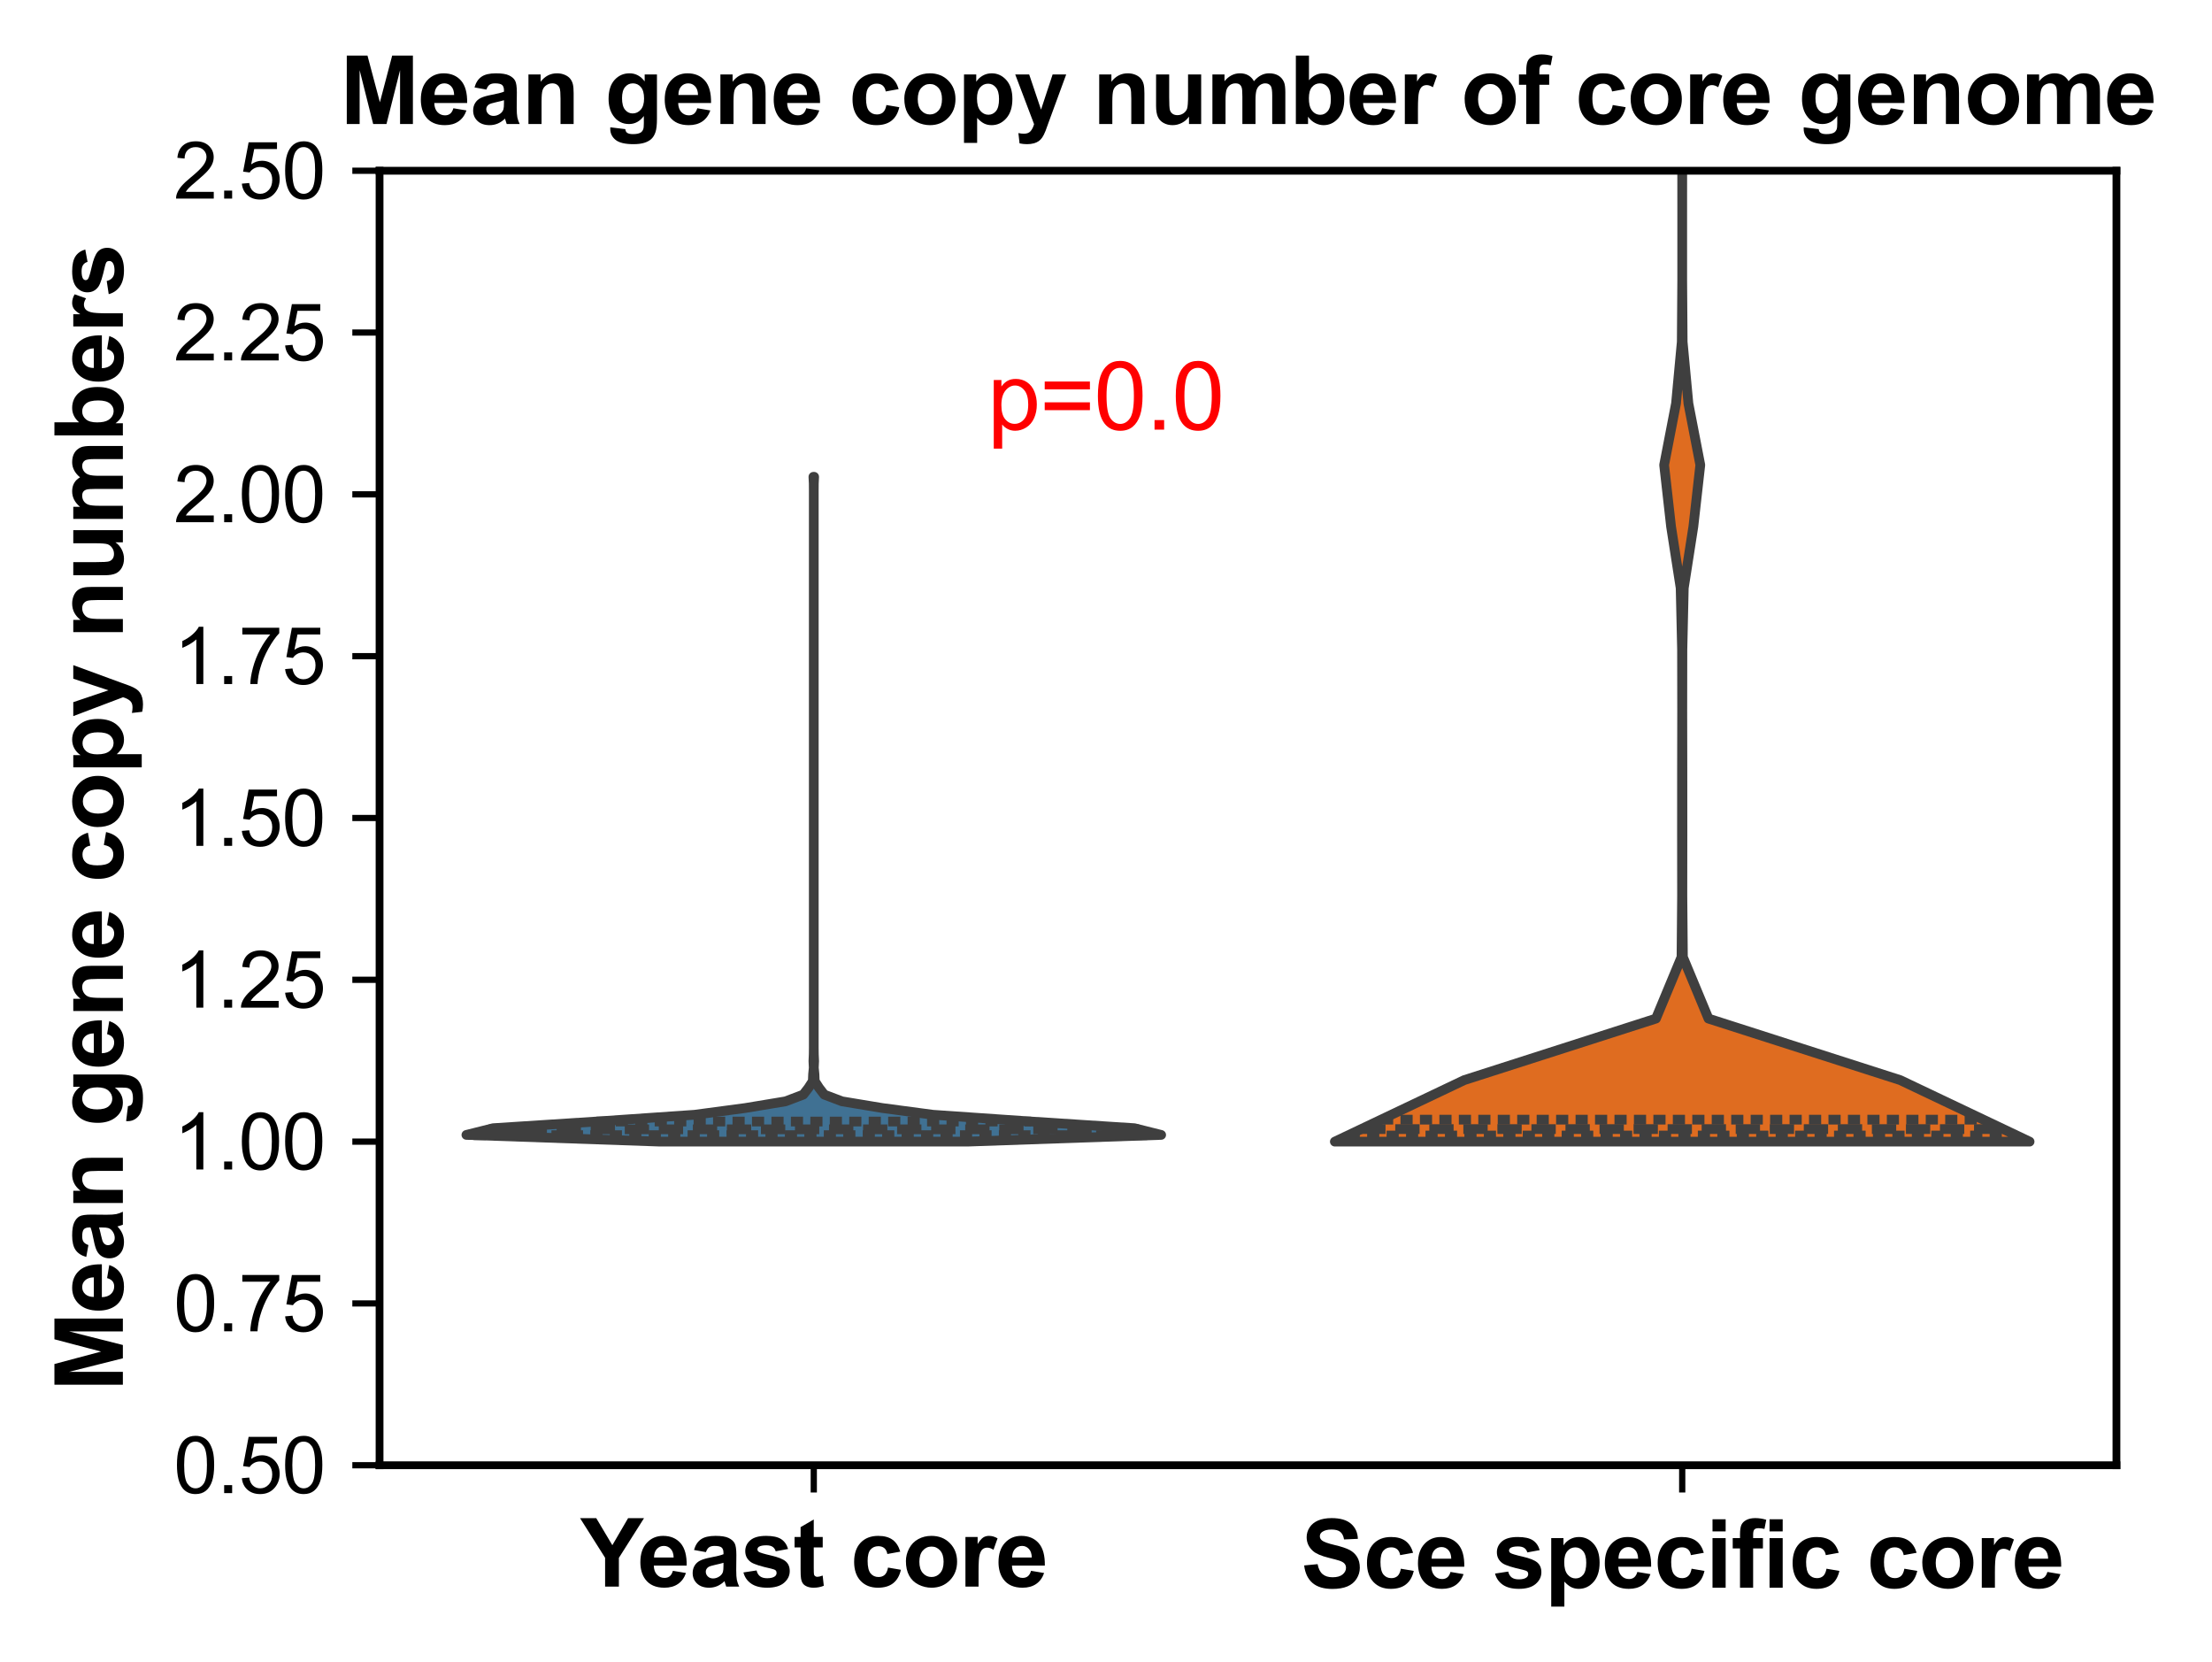 <?xml version="1.0" encoding="utf-8" standalone="no"?>
<!DOCTYPE svg PUBLIC "-//W3C//DTD SVG 1.1//EN"
  "http://www.w3.org/Graphics/SVG/1.1/DTD/svg11.dtd">
<svg xmlns:xlink="http://www.w3.org/1999/xlink" width="284.257pt" height="213.559pt" viewBox="0 0 284.257 213.559" xmlns="http://www.w3.org/2000/svg" version="1.1">
 <defs>
  <style type="text/css">*{stroke-linejoin: round; stroke-linecap: butt}</style>
 </defs>
 <g id="figure_1">
  <g id="patch_1">
   <path d="M 0 213.559 
L 284.257 213.559 
L 284.257 0 
L 0 0 
L 0 213.559 
z
" style="fill: none"/>
  </g>
  <g id="axes_1">
   <g id="patch_2">
    <path d="M 48.776 188.256 
L 271.976 188.256 
L 271.976 21.936 
L 48.776 21.936 
L 48.776 188.256 
z
" style="fill: none"/>
   </g>
   <g id="PolyCollection_1">
    <defs>
     <path id="m20b0145101" d="M 124.378 -66.884 
L 84.774 -66.884 
L 59.936 -67.747 
L 63.376 -68.609 
L 76.741 -69.472 
L 89.268 -70.335 
L 95.759 -71.198 
L 100.949 -72.06 
L 103.226 -72.923 
L 103.891 -73.786 
L 104.451 -74.649 
L 104.485 -75.512 
L 104.569 -76.374 
L 104.529 -77.237 
L 104.566 -78.1 
L 104.576 -78.963 
L 104.576 -79.825 
L 104.576 -80.688 
L 104.576 -81.551 
L 104.576 -82.414 
L 104.576 -83.277 
L 104.576 -84.139 
L 104.576 -85.002 
L 104.576 -85.865 
L 104.576 -86.728 
L 104.576 -87.59 
L 104.576 -88.453 
L 104.576 -89.316 
L 104.576 -90.179 
L 104.576 -91.042 
L 104.576 -91.904 
L 104.576 -92.767 
L 104.576 -93.63 
L 104.576 -94.493 
L 104.576 -95.355 
L 104.576 -96.218 
L 104.576 -97.081 
L 104.576 -97.944 
L 104.576 -98.807 
L 104.576 -99.669 
L 104.576 -100.532 
L 104.576 -101.395 
L 104.576 -102.258 
L 104.576 -103.12 
L 104.576 -103.983 
L 104.576 -104.846 
L 104.576 -105.709 
L 104.576 -106.572 
L 104.576 -107.434 
L 104.576 -108.297 
L 104.576 -109.16 
L 104.576 -110.023 
L 104.576 -110.885 
L 104.576 -111.748 
L 104.576 -112.611 
L 104.576 -113.474 
L 104.576 -114.337 
L 104.576 -115.199 
L 104.576 -116.062 
L 104.576 -116.925 
L 104.576 -117.788 
L 104.576 -118.65 
L 104.576 -119.513 
L 104.576 -120.376 
L 104.576 -121.239 
L 104.576 -122.102 
L 104.576 -122.964 
L 104.576 -123.827 
L 104.576 -124.69 
L 104.576 -125.553 
L 104.576 -126.415 
L 104.576 -127.278 
L 104.576 -128.141 
L 104.576 -129.004 
L 104.576 -129.867 
L 104.576 -130.729 
L 104.576 -131.592 
L 104.576 -132.455 
L 104.576 -133.318 
L 104.576 -134.18 
L 104.576 -135.043 
L 104.576 -135.906 
L 104.576 -136.769 
L 104.576 -137.632 
L 104.576 -138.494 
L 104.576 -139.357 
L 104.576 -140.22 
L 104.576 -141.083 
L 104.576 -141.945 
L 104.576 -142.808 
L 104.576 -143.671 
L 104.576 -144.534 
L 104.576 -145.397 
L 104.576 -146.259 
L 104.576 -147.122 
L 104.576 -147.985 
L 104.576 -148.848 
L 104.576 -149.71 
L 104.576 -150.573 
L 104.57 -151.436 
L 104.527 -152.299 
L 104.624 -152.299 
L 104.624 -152.299 
L 104.582 -151.436 
L 104.576 -150.573 
L 104.576 -149.71 
L 104.576 -148.848 
L 104.576 -147.985 
L 104.576 -147.122 
L 104.576 -146.259 
L 104.576 -145.397 
L 104.576 -144.534 
L 104.576 -143.671 
L 104.576 -142.808 
L 104.576 -141.945 
L 104.576 -141.083 
L 104.576 -140.22 
L 104.576 -139.357 
L 104.576 -138.494 
L 104.576 -137.632 
L 104.576 -136.769 
L 104.576 -135.906 
L 104.576 -135.043 
L 104.576 -134.18 
L 104.576 -133.318 
L 104.576 -132.455 
L 104.576 -131.592 
L 104.576 -130.729 
L 104.576 -129.867 
L 104.576 -129.004 
L 104.576 -128.141 
L 104.576 -127.278 
L 104.576 -126.415 
L 104.576 -125.553 
L 104.576 -124.69 
L 104.576 -123.827 
L 104.576 -122.964 
L 104.576 -122.102 
L 104.576 -121.239 
L 104.576 -120.376 
L 104.576 -119.513 
L 104.576 -118.65 
L 104.576 -117.788 
L 104.576 -116.925 
L 104.576 -116.062 
L 104.576 -115.199 
L 104.576 -114.337 
L 104.576 -113.474 
L 104.576 -112.611 
L 104.576 -111.748 
L 104.576 -110.885 
L 104.576 -110.023 
L 104.576 -109.16 
L 104.576 -108.297 
L 104.576 -107.434 
L 104.576 -106.572 
L 104.576 -105.709 
L 104.576 -104.846 
L 104.576 -103.983 
L 104.576 -103.12 
L 104.576 -102.258 
L 104.576 -101.395 
L 104.576 -100.532 
L 104.576 -99.669 
L 104.576 -98.807 
L 104.576 -97.944 
L 104.576 -97.081 
L 104.576 -96.218 
L 104.576 -95.355 
L 104.576 -94.493 
L 104.576 -93.63 
L 104.576 -92.767 
L 104.576 -91.904 
L 104.576 -91.042 
L 104.576 -90.179 
L 104.576 -89.316 
L 104.576 -88.453 
L 104.576 -87.59 
L 104.576 -86.728 
L 104.576 -85.865 
L 104.576 -85.002 
L 104.576 -84.139 
L 104.576 -83.277 
L 104.576 -82.414 
L 104.576 -81.551 
L 104.576 -80.688 
L 104.576 -79.825 
L 104.576 -78.963 
L 104.586 -78.1 
L 104.623 -77.237 
L 104.583 -76.374 
L 104.667 -75.512 
L 104.701 -74.649 
L 105.261 -73.786 
L 105.926 -72.923 
L 108.203 -72.06 
L 113.393 -71.198 
L 119.884 -70.335 
L 132.411 -69.472 
L 145.776 -68.609 
L 149.216 -67.747 
L 124.378 -66.884 
z
" style="stroke: #3f3f3f; stroke-width: 1.25"/>
    </defs>
    <g clip-path="url(#p2d5a7a60cd)">
     <use xlink:href="#m20b0145101" x="0" y="213.559" style="fill: #407193; stroke: #3f3f3f; stroke-width: 1.25"/>
    </g>
   </g>
   <g id="PolyCollection_2">
    <path d="M 260.816 146.676 
L 171.536 146.676 
L 188.162 138.773 
L 212.8 130.869 
L 216.086 122.966 
L 216.154 115.063 
L 216.145 107.16 
L 216.148 99.257 
L 216.164 91.354 
L 216.152 83.451 
L 215.974 75.548 
L 214.742 67.645 
L 213.852 59.741 
L 215.38 51.838 
L 216.118 43.935 
L 216.175 36.032 
L 216.176 28.129 
L 216.172 20.226 
L 216.155 12.323 
L 216.152 4.42 
L 216.145 -3.483 
L 216.13 -11.386 
L 216.106 -19.29 
L 216.107 -27.193 
L 216.16 -35.096 
L 216.175 -42.999 
L 216.176 -50.902 
L 216.176 -58.805 
L 216.176 -66.708 
L 216.176 -74.611 
L 216.176 -82.514 
L 216.176 -90.418 
L 216.172 -98.321 
L 216.155 -106.224 
L 216.157 -114.127 
L 216.173 -122.03 
L 216.176 -129.933 
L 216.176 -137.836 
L 216.176 -145.739 
L 216.176 -153.642 
L 216.176 -161.545 
L 216.176 -169.449 
L 216.176 -177.352 
L 216.176 -185.255 
L 216.176 -193.158 
L 216.176 -201.061 
L 216.176 -208.964 
L 216.176 -216.867 
L 216.176 -224.77 
L 216.176 -232.673 
L 216.176 -240.577 
L 216.176 -248.48 
L 216.176 -256.383 
L 216.176 -264.286 
L 216.176 -272.189 
L 216.176 -280.092 
L 216.176 -287.995 
L 216.176 -295.898 
L 216.176 -303.801 
L 216.176 -311.704 
L 216.176 -319.608 
L 216.176 -327.511 
L 216.176 -335.414 
L 216.176 -343.317 
L 216.176 -351.22 
L 216.176 -359.123 
L 216.176 -367.026 
L 216.176 -374.929 
L 216.176 -382.832 
L 216.176 -390.736 
L 216.176 -398.639 
L 216.176 -406.542 
L 216.176 -414.445 
L 216.176 -422.348 
L 216.176 -430.251 
L 216.176 -438.154 
L 216.176 -446.057 
L 216.176 -453.96 
L 216.176 -461.863 
L 216.176 -469.767 
L 216.176 -477.67 
L 216.176 -485.573 
L 216.176 -493.476 
L 216.176 -501.379 
L 216.176 -509.282 
L 216.176 -517.185 
L 216.176 -525.088 
L 216.176 -532.991 
L 216.176 -540.895 
L 216.176 -548.798 
L 216.176 -556.701 
L 216.176 -564.604 
L 216.176 -572.507 
L 216.176 -580.41 
L 216.176 -588.313 
L 216.176 -596.216 
L 216.176 -604.119 
L 216.176 -612.022 
L 216.175 -619.926 
L 216.166 -627.829 
L 216.151 -635.732 
L 216.201 -635.732 
L 216.201 -635.732 
L 216.186 -627.829 
L 216.177 -619.926 
L 216.176 -612.022 
L 216.176 -604.119 
L 216.176 -596.216 
L 216.176 -588.313 
L 216.176 -580.41 
L 216.176 -572.507 
L 216.176 -564.604 
L 216.176 -556.701 
L 216.176 -548.798 
L 216.176 -540.895 
L 216.176 -532.991 
L 216.176 -525.088 
L 216.176 -517.185 
L 216.176 -509.282 
L 216.176 -501.379 
L 216.176 -493.476 
L 216.176 -485.573 
L 216.176 -477.67 
L 216.176 -469.767 
L 216.176 -461.863 
L 216.176 -453.96 
L 216.176 -446.057 
L 216.176 -438.154 
L 216.176 -430.251 
L 216.176 -422.348 
L 216.176 -414.445 
L 216.176 -406.542 
L 216.176 -398.639 
L 216.176 -390.736 
L 216.176 -382.832 
L 216.176 -374.929 
L 216.176 -367.026 
L 216.176 -359.123 
L 216.176 -351.22 
L 216.176 -343.317 
L 216.176 -335.414 
L 216.176 -327.511 
L 216.176 -319.608 
L 216.176 -311.704 
L 216.176 -303.801 
L 216.176 -295.898 
L 216.176 -287.995 
L 216.176 -280.092 
L 216.176 -272.189 
L 216.176 -264.286 
L 216.176 -256.383 
L 216.176 -248.48 
L 216.176 -240.577 
L 216.176 -232.673 
L 216.176 -224.77 
L 216.176 -216.867 
L 216.176 -208.964 
L 216.176 -201.061 
L 216.176 -193.158 
L 216.176 -185.255 
L 216.176 -177.352 
L 216.176 -169.449 
L 216.176 -161.545 
L 216.176 -153.642 
L 216.176 -145.739 
L 216.176 -137.836 
L 216.176 -129.933 
L 216.179 -122.03 
L 216.195 -114.127 
L 216.197 -106.224 
L 216.18 -98.321 
L 216.176 -90.418 
L 216.176 -82.514 
L 216.176 -74.611 
L 216.176 -66.708 
L 216.176 -58.805 
L 216.176 -50.902 
L 216.177 -42.999 
L 216.192 -35.096 
L 216.245 -27.193 
L 216.246 -19.29 
L 216.222 -11.386 
L 216.207 -3.483 
L 216.2 4.42 
L 216.197 12.323 
L 216.18 20.226 
L 216.176 28.129 
L 216.177 36.032 
L 216.234 43.935 
L 216.972 51.838 
L 218.5 59.741 
L 217.61 67.645 
L 216.378 75.548 
L 216.2 83.451 
L 216.188 91.354 
L 216.204 99.257 
L 216.207 107.16 
L 216.198 115.063 
L 216.266 122.966 
L 219.552 130.869 
L 244.19 138.773 
L 260.816 146.676 
z
" clip-path="url(#p2d5a7a60cd)" style="fill: #df6c20; stroke: #3f3f3f; stroke-width: 1.25"/>
   </g>
   <g id="matplotlib.axis_1">
    <g id="xtick_1">
     <g id="line2d_1">
      <defs>
       <path id="mff5585eff5" d="M 0 0 
L 0 3.5 
" style="stroke: #000000; stroke-width: 0.8"/>
      </defs>
      <g>
       <use xlink:href="#mff5585eff5" x="104.576" y="188.256" style="stroke: #000000; stroke-width: 0.8"/>
      </g>
     </g>
     <g id="text_1">
      <!-- Yeast core -->
      <g transform="translate(74.556 203.845) scale(0.12 -0.12)">
       <defs>
        <path id="Arial-BoldMT-59" d="M 1669 0 
L 1669 1928 
L -9 4581 
L 1075 4581 
L 2153 2769 
L 3209 4581 
L 4275 4581 
L 2591 1922 
L 2591 0 
L 1669 0 
z
" transform="scale(0.016)"/>
        <path id="Arial-BoldMT-65" d="M 2381 1056 
L 3256 909 
Q 3088 428 2723 176 
Q 2359 -75 1813 -75 
Q 947 -75 531 491 
Q 203 944 203 1634 
Q 203 2459 634 2926 
Q 1066 3394 1725 3394 
Q 2466 3394 2894 2905 
Q 3322 2416 3303 1406 
L 1103 1406 
Q 1113 1016 1316 798 
Q 1519 581 1822 581 
Q 2028 581 2168 693 
Q 2309 806 2381 1056 
z
M 2431 1944 
Q 2422 2325 2234 2523 
Q 2047 2722 1778 2722 
Q 1491 2722 1303 2513 
Q 1116 2303 1119 1944 
L 2431 1944 
z
" transform="scale(0.016)"/>
        <path id="Arial-BoldMT-61" d="M 1116 2306 
L 319 2450 
Q 453 2931 781 3162 
Q 1109 3394 1756 3394 
Q 2344 3394 2631 3255 
Q 2919 3116 3036 2902 
Q 3153 2688 3153 2116 
L 3144 1091 
Q 3144 653 3186 445 
Q 3228 238 3344 0 
L 2475 0 
Q 2441 88 2391 259 
Q 2369 338 2359 363 
Q 2134 144 1878 34 
Q 1622 -75 1331 -75 
Q 819 -75 523 203 
Q 228 481 228 906 
Q 228 1188 362 1408 
Q 497 1628 739 1745 
Q 981 1863 1438 1950 
Q 2053 2066 2291 2166 
L 2291 2253 
Q 2291 2506 2166 2614 
Q 2041 2722 1694 2722 
Q 1459 2722 1328 2630 
Q 1197 2538 1116 2306 
z
M 2291 1594 
Q 2122 1538 1756 1459 
Q 1391 1381 1278 1306 
Q 1106 1184 1106 997 
Q 1106 813 1243 678 
Q 1381 544 1594 544 
Q 1831 544 2047 700 
Q 2206 819 2256 991 
Q 2291 1103 2291 1419 
L 2291 1594 
z
" transform="scale(0.016)"/>
        <path id="Arial-BoldMT-73" d="M 150 947 
L 1031 1081 
Q 1088 825 1259 692 
Q 1431 559 1741 559 
Q 2081 559 2253 684 
Q 2369 772 2369 919 
Q 2369 1019 2306 1084 
Q 2241 1147 2013 1200 
Q 950 1434 666 1628 
Q 272 1897 272 2375 
Q 272 2806 612 3100 
Q 953 3394 1669 3394 
Q 2350 3394 2681 3172 
Q 3013 2950 3138 2516 
L 2309 2363 
Q 2256 2556 2107 2659 
Q 1959 2763 1684 2763 
Q 1338 2763 1188 2666 
Q 1088 2597 1088 2488 
Q 1088 2394 1175 2328 
Q 1294 2241 1995 2081 
Q 2697 1922 2975 1691 
Q 3250 1456 3250 1038 
Q 3250 581 2869 253 
Q 2488 -75 1741 -75 
Q 1063 -75 667 200 
Q 272 475 150 947 
z
" transform="scale(0.016)"/>
        <path id="Arial-BoldMT-74" d="M 1981 3319 
L 1981 2619 
L 1381 2619 
L 1381 1281 
Q 1381 875 1398 808 
Q 1416 741 1477 697 
Q 1538 653 1625 653 
Q 1747 653 1978 738 
L 2053 56 
Q 1747 -75 1359 -75 
Q 1122 -75 931 4 
Q 741 84 652 211 
Q 563 338 528 553 
Q 500 706 500 1172 
L 500 2619 
L 97 2619 
L 97 3319 
L 500 3319 
L 500 3978 
L 1381 4491 
L 1381 3319 
L 1981 3319 
z
" transform="scale(0.016)"/>
        <path id="Arial-BoldMT-20" transform="scale(0.016)"/>
        <path id="Arial-BoldMT-63" d="M 3353 2338 
L 2488 2181 
Q 2444 2441 2289 2572 
Q 2134 2703 1888 2703 
Q 1559 2703 1364 2476 
Q 1169 2250 1169 1719 
Q 1169 1128 1367 884 
Q 1566 641 1900 641 
Q 2150 641 2309 783 
Q 2469 925 2534 1272 
L 3397 1125 
Q 3263 531 2881 228 
Q 2500 -75 1859 -75 
Q 1131 -75 698 384 
Q 266 844 266 1656 
Q 266 2478 700 2936 
Q 1134 3394 1875 3394 
Q 2481 3394 2839 3133 
Q 3197 2872 3353 2338 
z
" transform="scale(0.016)"/>
        <path id="Arial-BoldMT-6f" d="M 256 1706 
Q 256 2144 472 2553 
Q 688 2963 1083 3178 
Q 1478 3394 1966 3394 
Q 2719 3394 3200 2905 
Q 3681 2416 3681 1669 
Q 3681 916 3195 420 
Q 2709 -75 1972 -75 
Q 1516 -75 1102 131 
Q 688 338 472 736 
Q 256 1134 256 1706 
z
M 1156 1659 
Q 1156 1166 1390 903 
Q 1625 641 1969 641 
Q 2313 641 2545 903 
Q 2778 1166 2778 1666 
Q 2778 2153 2545 2415 
Q 2313 2678 1969 2678 
Q 1625 2678 1390 2415 
Q 1156 2153 1156 1659 
z
" transform="scale(0.016)"/>
        <path id="Arial-BoldMT-72" d="M 1300 0 
L 422 0 
L 422 3319 
L 1238 3319 
L 1238 2847 
Q 1447 3181 1614 3287 
Q 1781 3394 1994 3394 
Q 2294 3394 2572 3228 
L 2300 2463 
Q 2078 2606 1888 2606 
Q 1703 2606 1575 2504 
Q 1447 2403 1373 2137 
Q 1300 1872 1300 1025 
L 1300 0 
z
" transform="scale(0.016)"/>
       </defs>
       <use xlink:href="#Arial-BoldMT-59"/>
       <use xlink:href="#Arial-BoldMT-65" x="61.199"/>
       <use xlink:href="#Arial-BoldMT-61" x="116.814"/>
       <use xlink:href="#Arial-BoldMT-73" x="172.43"/>
       <use xlink:href="#Arial-BoldMT-74" x="228.045"/>
       <use xlink:href="#Arial-BoldMT-20" x="261.346"/>
       <use xlink:href="#Arial-BoldMT-63" x="289.129"/>
       <use xlink:href="#Arial-BoldMT-6f" x="344.744"/>
       <use xlink:href="#Arial-BoldMT-72" x="405.828"/>
       <use xlink:href="#Arial-BoldMT-65" x="444.744"/>
      </g>
     </g>
    </g>
    <g id="xtick_2">
     <g id="line2d_2">
      <g>
       <use xlink:href="#mff5585eff5" x="216.176" y="188.256" style="stroke: #000000; stroke-width: 0.8"/>
      </g>
     </g>
     <g id="text_2">
      <!-- Sce specific core -->
      <g transform="translate(167.151 203.991) scale(0.12 -0.12)">
       <defs>
        <path id="Arial-BoldMT-53" d="M 231 1491 
L 1131 1578 
Q 1213 1125 1461 912 
Q 1709 700 2131 700 
Q 2578 700 2804 889 
Q 3031 1078 3031 1331 
Q 3031 1494 2936 1608 
Q 2841 1722 2603 1806 
Q 2441 1863 1863 2006 
Q 1119 2191 819 2459 
Q 397 2838 397 3381 
Q 397 3731 595 4036 
Q 794 4341 1167 4500 
Q 1541 4659 2069 4659 
Q 2931 4659 3367 4281 
Q 3803 3903 3825 3272 
L 2900 3231 
Q 2841 3584 2645 3739 
Q 2450 3894 2059 3894 
Q 1656 3894 1428 3728 
Q 1281 3622 1281 3444 
Q 1281 3281 1419 3166 
Q 1594 3019 2269 2859 
Q 2944 2700 3267 2529 
Q 3591 2359 3773 2064 
Q 3956 1769 3956 1334 
Q 3956 941 3737 597 
Q 3519 253 3119 86 
Q 2719 -81 2122 -81 
Q 1253 -81 787 320 
Q 322 722 231 1491 
z
" transform="scale(0.016)"/>
        <path id="Arial-BoldMT-70" d="M 434 3319 
L 1253 3319 
L 1253 2831 
Q 1413 3081 1684 3237 
Q 1956 3394 2288 3394 
Q 2866 3394 3269 2941 
Q 3672 2488 3672 1678 
Q 3672 847 3265 386 
Q 2859 -75 2281 -75 
Q 2006 -75 1782 34 
Q 1559 144 1313 409 
L 1313 -1263 
L 434 -1263 
L 434 3319 
z
M 1303 1716 
Q 1303 1156 1525 889 
Q 1747 622 2066 622 
Q 2372 622 2575 867 
Q 2778 1113 2778 1672 
Q 2778 2194 2568 2447 
Q 2359 2700 2050 2700 
Q 1728 2700 1515 2451 
Q 1303 2203 1303 1716 
z
" transform="scale(0.016)"/>
        <path id="Arial-BoldMT-69" d="M 459 3769 
L 459 4581 
L 1338 4581 
L 1338 3769 
L 459 3769 
z
M 459 0 
L 459 3319 
L 1338 3319 
L 1338 0 
L 459 0 
z
" transform="scale(0.016)"/>
        <path id="Arial-BoldMT-66" d="M 75 3319 
L 563 3319 
L 563 3569 
Q 563 3988 652 4194 
Q 741 4400 980 4529 
Q 1219 4659 1584 4659 
Q 1959 4659 2319 4547 
L 2200 3934 
Q 1991 3984 1797 3984 
Q 1606 3984 1523 3895 
Q 1441 3806 1441 3553 
L 1441 3319 
L 2097 3319 
L 2097 2628 
L 1441 2628 
L 1441 0 
L 563 0 
L 563 2628 
L 75 2628 
L 75 3319 
z
" transform="scale(0.016)"/>
       </defs>
       <use xlink:href="#Arial-BoldMT-53"/>
       <use xlink:href="#Arial-BoldMT-63" x="66.699"/>
       <use xlink:href="#Arial-BoldMT-65" x="122.314"/>
       <use xlink:href="#Arial-BoldMT-20" x="177.93"/>
       <use xlink:href="#Arial-BoldMT-73" x="205.713"/>
       <use xlink:href="#Arial-BoldMT-70" x="261.328"/>
       <use xlink:href="#Arial-BoldMT-65" x="322.412"/>
       <use xlink:href="#Arial-BoldMT-63" x="378.027"/>
       <use xlink:href="#Arial-BoldMT-69" x="433.643"/>
       <use xlink:href="#Arial-BoldMT-66" x="461.426"/>
       <use xlink:href="#Arial-BoldMT-69" x="494.727"/>
       <use xlink:href="#Arial-BoldMT-63" x="522.51"/>
       <use xlink:href="#Arial-BoldMT-20" x="578.125"/>
       <use xlink:href="#Arial-BoldMT-63" x="605.908"/>
       <use xlink:href="#Arial-BoldMT-6f" x="661.523"/>
       <use xlink:href="#Arial-BoldMT-72" x="722.607"/>
       <use xlink:href="#Arial-BoldMT-65" x="761.523"/>
      </g>
     </g>
    </g>
   </g>
   <g id="matplotlib.axis_2">
    <g id="ytick_1">
     <g id="line2d_3">
      <defs>
       <path id="m8772337ecb" d="M 0 0 
L -3.5 0 
" style="stroke: #000000; stroke-width: 0.8"/>
      </defs>
      <g>
       <use xlink:href="#m8772337ecb" x="48.776" y="188.256" style="stroke: #000000; stroke-width: 0.8"/>
      </g>
     </g>
     <g id="text_3">
      <!-- 0.50 -->
      <g transform="translate(22.315 191.835) scale(0.1 -0.1)">
       <defs>
        <path id="ArialMT-30" d="M 266 2259 
Q 266 3072 433 3567 
Q 600 4063 929 4331 
Q 1259 4600 1759 4600 
Q 2128 4600 2406 4451 
Q 2684 4303 2865 4023 
Q 3047 3744 3150 3342 
Q 3253 2941 3253 2259 
Q 3253 1453 3087 958 
Q 2922 463 2592 192 
Q 2263 -78 1759 -78 
Q 1097 -78 719 397 
Q 266 969 266 2259 
z
M 844 2259 
Q 844 1131 1108 757 
Q 1372 384 1759 384 
Q 2147 384 2411 759 
Q 2675 1134 2675 2259 
Q 2675 3391 2411 3762 
Q 2147 4134 1753 4134 
Q 1366 4134 1134 3806 
Q 844 3388 844 2259 
z
" transform="scale(0.016)"/>
        <path id="ArialMT-2e" d="M 581 0 
L 581 641 
L 1222 641 
L 1222 0 
L 581 0 
z
" transform="scale(0.016)"/>
        <path id="ArialMT-35" d="M 266 1200 
L 856 1250 
Q 922 819 1161 601 
Q 1400 384 1738 384 
Q 2144 384 2425 690 
Q 2706 997 2706 1503 
Q 2706 1984 2436 2262 
Q 2166 2541 1728 2541 
Q 1456 2541 1237 2417 
Q 1019 2294 894 2097 
L 366 2166 
L 809 4519 
L 3088 4519 
L 3088 3981 
L 1259 3981 
L 1013 2750 
Q 1425 3038 1878 3038 
Q 2478 3038 2890 2622 
Q 3303 2206 3303 1553 
Q 3303 931 2941 478 
Q 2500 -78 1738 -78 
Q 1113 -78 717 272 
Q 322 622 266 1200 
z
" transform="scale(0.016)"/>
       </defs>
       <use xlink:href="#ArialMT-30"/>
       <use xlink:href="#ArialMT-2e" x="55.615"/>
       <use xlink:href="#ArialMT-35" x="83.398"/>
       <use xlink:href="#ArialMT-30" x="139.014"/>
      </g>
     </g>
    </g>
    <g id="ytick_2">
     <g id="line2d_4">
      <g>
       <use xlink:href="#m8772337ecb" x="48.776" y="167.466" style="stroke: #000000; stroke-width: 0.8"/>
      </g>
     </g>
     <g id="text_4">
      <!-- 0.75 -->
      <g transform="translate(22.315 171.045) scale(0.1 -0.1)">
       <defs>
        <path id="ArialMT-37" d="M 303 3981 
L 303 4522 
L 3269 4522 
L 3269 4084 
Q 2831 3619 2401 2847 
Q 1972 2075 1738 1259 
Q 1569 684 1522 0 
L 944 0 
Q 953 541 1156 1306 
Q 1359 2072 1739 2783 
Q 2119 3494 2547 3981 
L 303 3981 
z
" transform="scale(0.016)"/>
       </defs>
       <use xlink:href="#ArialMT-30"/>
       <use xlink:href="#ArialMT-2e" x="55.615"/>
       <use xlink:href="#ArialMT-37" x="83.398"/>
       <use xlink:href="#ArialMT-35" x="139.014"/>
      </g>
     </g>
    </g>
    <g id="ytick_3">
     <g id="line2d_5">
      <g>
       <use xlink:href="#m8772337ecb" x="48.776" y="146.676" style="stroke: #000000; stroke-width: 0.8"/>
      </g>
     </g>
     <g id="text_5">
      <!-- 1.00 -->
      <g transform="translate(22.315 150.255) scale(0.1 -0.1)">
       <defs>
        <path id="ArialMT-31" d="M 2384 0 
L 1822 0 
L 1822 3584 
Q 1619 3391 1289 3197 
Q 959 3003 697 2906 
L 697 3450 
Q 1169 3672 1522 3987 
Q 1875 4303 2022 4600 
L 2384 4600 
L 2384 0 
z
" transform="scale(0.016)"/>
       </defs>
       <use xlink:href="#ArialMT-31"/>
       <use xlink:href="#ArialMT-2e" x="55.615"/>
       <use xlink:href="#ArialMT-30" x="83.398"/>
       <use xlink:href="#ArialMT-30" x="139.014"/>
      </g>
     </g>
    </g>
    <g id="ytick_4">
     <g id="line2d_6">
      <g>
       <use xlink:href="#m8772337ecb" x="48.776" y="125.886" style="stroke: #000000; stroke-width: 0.8"/>
      </g>
     </g>
     <g id="text_6">
      <!-- 1.25 -->
      <g transform="translate(22.315 129.465) scale(0.1 -0.1)">
       <defs>
        <path id="ArialMT-32" d="M 3222 541 
L 3222 0 
L 194 0 
Q 188 203 259 391 
Q 375 700 629 1000 
Q 884 1300 1366 1694 
Q 2113 2306 2375 2664 
Q 2638 3022 2638 3341 
Q 2638 3675 2398 3904 
Q 2159 4134 1775 4134 
Q 1369 4134 1125 3890 
Q 881 3647 878 3216 
L 300 3275 
Q 359 3922 746 4261 
Q 1134 4600 1788 4600 
Q 2447 4600 2831 4234 
Q 3216 3869 3216 3328 
Q 3216 3053 3103 2787 
Q 2991 2522 2730 2228 
Q 2469 1934 1863 1422 
Q 1356 997 1212 845 
Q 1069 694 975 541 
L 3222 541 
z
" transform="scale(0.016)"/>
       </defs>
       <use xlink:href="#ArialMT-31"/>
       <use xlink:href="#ArialMT-2e" x="55.615"/>
       <use xlink:href="#ArialMT-32" x="83.398"/>
       <use xlink:href="#ArialMT-35" x="139.014"/>
      </g>
     </g>
    </g>
    <g id="ytick_5">
     <g id="line2d_7">
      <g>
       <use xlink:href="#m8772337ecb" x="48.776" y="105.096" style="stroke: #000000; stroke-width: 0.8"/>
      </g>
     </g>
     <g id="text_7">
      <!-- 1.50 -->
      <g transform="translate(22.315 108.675) scale(0.1 -0.1)">
       <use xlink:href="#ArialMT-31"/>
       <use xlink:href="#ArialMT-2e" x="55.615"/>
       <use xlink:href="#ArialMT-35" x="83.398"/>
       <use xlink:href="#ArialMT-30" x="139.014"/>
      </g>
     </g>
    </g>
    <g id="ytick_6">
     <g id="line2d_8">
      <g>
       <use xlink:href="#m8772337ecb" x="48.776" y="84.306" style="stroke: #000000; stroke-width: 0.8"/>
      </g>
     </g>
     <g id="text_8">
      <!-- 1.75 -->
      <g transform="translate(22.315 87.885) scale(0.1 -0.1)">
       <use xlink:href="#ArialMT-31"/>
       <use xlink:href="#ArialMT-2e" x="55.615"/>
       <use xlink:href="#ArialMT-37" x="83.398"/>
       <use xlink:href="#ArialMT-35" x="139.014"/>
      </g>
     </g>
    </g>
    <g id="ytick_7">
     <g id="line2d_9">
      <g>
       <use xlink:href="#m8772337ecb" x="48.776" y="63.516" style="stroke: #000000; stroke-width: 0.8"/>
      </g>
     </g>
     <g id="text_9">
      <!-- 2.00 -->
      <g transform="translate(22.315 67.095) scale(0.1 -0.1)">
       <use xlink:href="#ArialMT-32"/>
       <use xlink:href="#ArialMT-2e" x="55.615"/>
       <use xlink:href="#ArialMT-30" x="83.398"/>
       <use xlink:href="#ArialMT-30" x="139.014"/>
      </g>
     </g>
    </g>
    <g id="ytick_8">
     <g id="line2d_10">
      <g>
       <use xlink:href="#m8772337ecb" x="48.776" y="42.726" style="stroke: #000000; stroke-width: 0.8"/>
      </g>
     </g>
     <g id="text_10">
      <!-- 2.25 -->
      <g transform="translate(22.315 46.305) scale(0.1 -0.1)">
       <use xlink:href="#ArialMT-32"/>
       <use xlink:href="#ArialMT-2e" x="55.615"/>
       <use xlink:href="#ArialMT-32" x="83.398"/>
       <use xlink:href="#ArialMT-35" x="139.014"/>
      </g>
     </g>
    </g>
    <g id="ytick_9">
     <g id="line2d_11">
      <g>
       <use xlink:href="#m8772337ecb" x="48.776" y="21.936" style="stroke: #000000; stroke-width: 0.8"/>
      </g>
     </g>
     <g id="text_11">
      <!-- 2.50 -->
      <g transform="translate(22.315 25.515) scale(0.1 -0.1)">
       <use xlink:href="#ArialMT-32"/>
       <use xlink:href="#ArialMT-2e" x="55.615"/>
       <use xlink:href="#ArialMT-35" x="83.398"/>
       <use xlink:href="#ArialMT-30" x="139.014"/>
      </g>
     </g>
    </g>
    <g id="text_12">
     <!-- Mean gene copy numbers -->
     <g transform="translate(15.789 178.775) rotate(-90) scale(0.12 -0.12)">
      <defs>
       <path id="Arial-BoldMT-4d" d="M 453 0 
L 453 4581 
L 1838 4581 
L 2669 1456 
L 3491 4581 
L 4878 4581 
L 4878 0 
L 4019 0 
L 4019 3606 
L 3109 0 
L 2219 0 
L 1313 3606 
L 1313 0 
L 453 0 
z
" transform="scale(0.016)"/>
       <path id="Arial-BoldMT-6e" d="M 3478 0 
L 2600 0 
L 2600 1694 
Q 2600 2231 2544 2389 
Q 2488 2547 2361 2634 
Q 2234 2722 2056 2722 
Q 1828 2722 1647 2597 
Q 1466 2472 1398 2265 
Q 1331 2059 1331 1503 
L 1331 0 
L 453 0 
L 453 3319 
L 1269 3319 
L 1269 2831 
Q 1703 3394 2363 3394 
Q 2653 3394 2893 3289 
Q 3134 3184 3257 3021 
Q 3381 2859 3429 2653 
Q 3478 2447 3478 2063 
L 3478 0 
z
" transform="scale(0.016)"/>
       <path id="Arial-BoldMT-67" d="M 378 -219 
L 1381 -341 
Q 1406 -516 1497 -581 
Q 1622 -675 1891 -675 
Q 2234 -675 2406 -572 
Q 2522 -503 2581 -350 
Q 2622 -241 2622 53 
L 2622 538 
Q 2228 0 1628 0 
Q 959 0 569 566 
Q 263 1013 263 1678 
Q 263 2513 664 2953 
Q 1066 3394 1663 3394 
Q 2278 3394 2678 2853 
L 2678 3319 
L 3500 3319 
L 3500 341 
Q 3500 -247 3403 -537 
Q 3306 -828 3131 -993 
Q 2956 -1159 2664 -1253 
Q 2372 -1347 1925 -1347 
Q 1081 -1347 728 -1058 
Q 375 -769 375 -325 
Q 375 -281 378 -219 
z
M 1163 1728 
Q 1163 1200 1367 954 
Q 1572 709 1872 709 
Q 2194 709 2416 961 
Q 2638 1213 2638 1706 
Q 2638 2222 2425 2472 
Q 2213 2722 1888 2722 
Q 1572 2722 1367 2476 
Q 1163 2231 1163 1728 
z
" transform="scale(0.016)"/>
       <path id="Arial-BoldMT-79" d="M 44 3319 
L 978 3319 
L 1772 963 
L 2547 3319 
L 3456 3319 
L 2284 125 
L 2075 -453 
Q 1959 -744 1854 -897 
Q 1750 -1050 1614 -1145 
Q 1478 -1241 1279 -1294 
Q 1081 -1347 831 -1347 
Q 578 -1347 334 -1294 
L 256 -606 
Q 463 -647 628 -647 
Q 934 -647 1081 -467 
Q 1228 -288 1306 -9 
L 44 3319 
z
" transform="scale(0.016)"/>
       <path id="Arial-BoldMT-75" d="M 2644 0 
L 2644 497 
Q 2463 231 2167 78 
Q 1872 -75 1544 -75 
Q 1209 -75 943 72 
Q 678 219 559 484 
Q 441 750 441 1219 
L 441 3319 
L 1319 3319 
L 1319 1794 
Q 1319 1094 1367 936 
Q 1416 778 1544 686 
Q 1672 594 1869 594 
Q 2094 594 2272 717 
Q 2450 841 2515 1023 
Q 2581 1206 2581 1919 
L 2581 3319 
L 3459 3319 
L 3459 0 
L 2644 0 
z
" transform="scale(0.016)"/>
       <path id="Arial-BoldMT-6d" d="M 394 3319 
L 1203 3319 
L 1203 2866 
Q 1638 3394 2238 3394 
Q 2556 3394 2790 3262 
Q 3025 3131 3175 2866 
Q 3394 3131 3647 3262 
Q 3900 3394 4188 3394 
Q 4553 3394 4806 3245 
Q 5059 3097 5184 2809 
Q 5275 2597 5275 2122 
L 5275 0 
L 4397 0 
L 4397 1897 
Q 4397 2391 4306 2534 
Q 4184 2722 3931 2722 
Q 3747 2722 3584 2609 
Q 3422 2497 3350 2280 
Q 3278 2063 3278 1594 
L 3278 0 
L 2400 0 
L 2400 1819 
Q 2400 2303 2353 2443 
Q 2306 2584 2207 2653 
Q 2109 2722 1941 2722 
Q 1738 2722 1575 2612 
Q 1413 2503 1342 2297 
Q 1272 2091 1272 1613 
L 1272 0 
L 394 0 
L 394 3319 
z
" transform="scale(0.016)"/>
       <path id="Arial-BoldMT-62" d="M 422 0 
L 422 4581 
L 1300 4581 
L 1300 2931 
Q 1706 3394 2263 3394 
Q 2869 3394 3266 2955 
Q 3663 2516 3663 1694 
Q 3663 844 3258 384 
Q 2853 -75 2275 -75 
Q 1991 -75 1714 67 
Q 1438 209 1238 488 
L 1238 0 
L 422 0 
z
M 1294 1731 
Q 1294 1216 1456 969 
Q 1684 619 2063 619 
Q 2353 619 2558 867 
Q 2763 1116 2763 1650 
Q 2763 2219 2556 2470 
Q 2350 2722 2028 2722 
Q 1713 2722 1503 2476 
Q 1294 2231 1294 1731 
z
" transform="scale(0.016)"/>
      </defs>
      <use xlink:href="#Arial-BoldMT-4d"/>
      <use xlink:href="#Arial-BoldMT-65" x="83.301"/>
      <use xlink:href="#Arial-BoldMT-61" x="138.916"/>
      <use xlink:href="#Arial-BoldMT-6e" x="194.531"/>
      <use xlink:href="#Arial-BoldMT-20" x="255.615"/>
      <use xlink:href="#Arial-BoldMT-67" x="283.398"/>
      <use xlink:href="#Arial-BoldMT-65" x="344.482"/>
      <use xlink:href="#Arial-BoldMT-6e" x="400.098"/>
      <use xlink:href="#Arial-BoldMT-65" x="461.182"/>
      <use xlink:href="#Arial-BoldMT-20" x="516.797"/>
      <use xlink:href="#Arial-BoldMT-63" x="544.58"/>
      <use xlink:href="#Arial-BoldMT-6f" x="600.195"/>
      <use xlink:href="#Arial-BoldMT-70" x="661.279"/>
      <use xlink:href="#Arial-BoldMT-79" x="722.363"/>
      <use xlink:href="#Arial-BoldMT-20" x="777.979"/>
      <use xlink:href="#Arial-BoldMT-6e" x="805.762"/>
      <use xlink:href="#Arial-BoldMT-75" x="866.846"/>
      <use xlink:href="#Arial-BoldMT-6d" x="927.93"/>
      <use xlink:href="#Arial-BoldMT-62" x="1016.846"/>
      <use xlink:href="#Arial-BoldMT-65" x="1077.93"/>
      <use xlink:href="#Arial-BoldMT-72" x="1133.545"/>
      <use xlink:href="#Arial-BoldMT-73" x="1172.461"/>
     </g>
    </g>
   </g>
   <g id="line2d_12">
    <path d="M 60.863 145.845 
L 148.288 145.845 
" clip-path="url(#p2d5a7a60cd)" style="fill: none; stroke-dasharray: 1.562,0.938; stroke-dashoffset: 0; stroke: #3f3f3f; stroke-width: 1.25"/>
   </g>
   <g id="line2d_13">
    <path d="M 62.784 145.099 
L 146.368 145.099 
" clip-path="url(#p2d5a7a60cd)" style="fill: none; stroke-dasharray: 3.125,1.25; stroke-dashoffset: 0; stroke: #3f3f3f; stroke-width: 1.25"/>
   </g>
   <g id="line2d_14">
    <path d="M 76.634 144.094 
L 132.518 144.094 
" clip-path="url(#p2d5a7a60cd)" style="fill: none; stroke-dasharray: 1.562,0.938; stroke-dashoffset: 0; stroke: #3f3f3f; stroke-width: 1.25"/>
   </g>
   <g id="line2d_15">
    <path d="M 173.185 145.892 
L 259.167 145.892 
" clip-path="url(#p2d5a7a60cd)" style="fill: none; stroke-dasharray: 1.562,0.938; stroke-dashoffset: 0; stroke: #3f3f3f; stroke-width: 1.25"/>
   </g>
   <g id="line2d_16">
    <path d="M 174.924 145.065 
L 257.427 145.065 
" clip-path="url(#p2d5a7a60cd)" style="fill: none; stroke-dasharray: 3.125,1.25; stroke-dashoffset: 0; stroke: #3f3f3f; stroke-width: 1.25"/>
   </g>
   <g id="line2d_17">
    <path d="M 177.471 143.854 
L 254.881 143.854 
" clip-path="url(#p2d5a7a60cd)" style="fill: none; stroke-dasharray: 1.562,0.938; stroke-dashoffset: 0; stroke: #3f3f3f; stroke-width: 1.25"/>
   </g>
   <g id="patch_3">
    <path d="M 48.776 188.256 
L 48.776 21.936 
" style="fill: none; stroke: #000000; stroke-linejoin: miter; stroke-linecap: square"/>
   </g>
   <g id="patch_4">
    <path d="M 271.976 188.256 
L 271.976 21.936 
" style="fill: none; stroke: #000000; stroke-linejoin: miter; stroke-linecap: square"/>
   </g>
   <g id="patch_5">
    <path d="M 48.776 188.256 
L 271.976 188.256 
" style="fill: none; stroke: #000000; stroke-linejoin: miter; stroke-linecap: square"/>
   </g>
   <g id="patch_6">
    <path d="M 48.776 21.936 
L 271.976 21.936 
" style="fill: none; stroke: #000000; stroke-linejoin: miter; stroke-linecap: square"/>
   </g>
   <g id="text_13">
    <!-- p=0.0 -->
    <g style="fill: #ff0000" transform="translate(126.896 55.2) scale(0.12 -0.12)">
     <defs>
      <path id="ArialMT-70" d="M 422 -1272 
L 422 3319 
L 934 3319 
L 934 2888 
Q 1116 3141 1344 3267 
Q 1572 3394 1897 3394 
Q 2322 3394 2647 3175 
Q 2972 2956 3137 2557 
Q 3303 2159 3303 1684 
Q 3303 1175 3120 767 
Q 2938 359 2589 142 
Q 2241 -75 1856 -75 
Q 1575 -75 1351 44 
Q 1128 163 984 344 
L 984 -1272 
L 422 -1272 
z
M 931 1641 
Q 931 1000 1190 694 
Q 1450 388 1819 388 
Q 2194 388 2461 705 
Q 2728 1022 2728 1688 
Q 2728 2322 2467 2637 
Q 2206 2953 1844 2953 
Q 1484 2953 1207 2617 
Q 931 2281 931 1641 
z
" transform="scale(0.016)"/>
      <path id="ArialMT-3d" d="M 3381 2694 
L 356 2694 
L 356 3219 
L 3381 3219 
L 3381 2694 
z
M 3381 1303 
L 356 1303 
L 356 1828 
L 3381 1828 
L 3381 1303 
z
" transform="scale(0.016)"/>
     </defs>
     <use xlink:href="#ArialMT-70"/>
     <use xlink:href="#ArialMT-3d" x="55.615"/>
     <use xlink:href="#ArialMT-30" x="114.014"/>
     <use xlink:href="#ArialMT-2e" x="169.629"/>
     <use xlink:href="#ArialMT-30" x="197.412"/>
    </g>
   </g>
   <g id="text_14">
    <!-- Mean gene copy number of core genome -->
    <g transform="translate(43.695 15.936) scale(0.12 -0.12)">
     <use xlink:href="#Arial-BoldMT-4d"/>
     <use xlink:href="#Arial-BoldMT-65" x="83.301"/>
     <use xlink:href="#Arial-BoldMT-61" x="138.916"/>
     <use xlink:href="#Arial-BoldMT-6e" x="194.531"/>
     <use xlink:href="#Arial-BoldMT-20" x="255.615"/>
     <use xlink:href="#Arial-BoldMT-67" x="283.398"/>
     <use xlink:href="#Arial-BoldMT-65" x="344.482"/>
     <use xlink:href="#Arial-BoldMT-6e" x="400.098"/>
     <use xlink:href="#Arial-BoldMT-65" x="461.182"/>
     <use xlink:href="#Arial-BoldMT-20" x="516.797"/>
     <use xlink:href="#Arial-BoldMT-63" x="544.58"/>
     <use xlink:href="#Arial-BoldMT-6f" x="600.195"/>
     <use xlink:href="#Arial-BoldMT-70" x="661.279"/>
     <use xlink:href="#Arial-BoldMT-79" x="722.363"/>
     <use xlink:href="#Arial-BoldMT-20" x="777.979"/>
     <use xlink:href="#Arial-BoldMT-6e" x="805.762"/>
     <use xlink:href="#Arial-BoldMT-75" x="866.846"/>
     <use xlink:href="#Arial-BoldMT-6d" x="927.93"/>
     <use xlink:href="#Arial-BoldMT-62" x="1016.846"/>
     <use xlink:href="#Arial-BoldMT-65" x="1077.93"/>
     <use xlink:href="#Arial-BoldMT-72" x="1133.545"/>
     <use xlink:href="#Arial-BoldMT-20" x="1172.461"/>
     <use xlink:href="#Arial-BoldMT-6f" x="1200.244"/>
     <use xlink:href="#Arial-BoldMT-66" x="1261.328"/>
     <use xlink:href="#Arial-BoldMT-20" x="1294.629"/>
     <use xlink:href="#Arial-BoldMT-63" x="1322.412"/>
     <use xlink:href="#Arial-BoldMT-6f" x="1378.027"/>
     <use xlink:href="#Arial-BoldMT-72" x="1439.111"/>
     <use xlink:href="#Arial-BoldMT-65" x="1478.027"/>
     <use xlink:href="#Arial-BoldMT-20" x="1533.643"/>
     <use xlink:href="#Arial-BoldMT-67" x="1561.426"/>
     <use xlink:href="#Arial-BoldMT-65" x="1622.51"/>
     <use xlink:href="#Arial-BoldMT-6e" x="1678.125"/>
     <use xlink:href="#Arial-BoldMT-6f" x="1739.209"/>
     <use xlink:href="#Arial-BoldMT-6d" x="1800.293"/>
     <use xlink:href="#Arial-BoldMT-65" x="1889.209"/>
    </g>
   </g>
  </g>
 </g>
 <defs>
  <clipPath id="p2d5a7a60cd">
   <rect x="48.776" y="21.936" width="223.2" height="166.32"/>
  </clipPath>
 </defs>
</svg>

